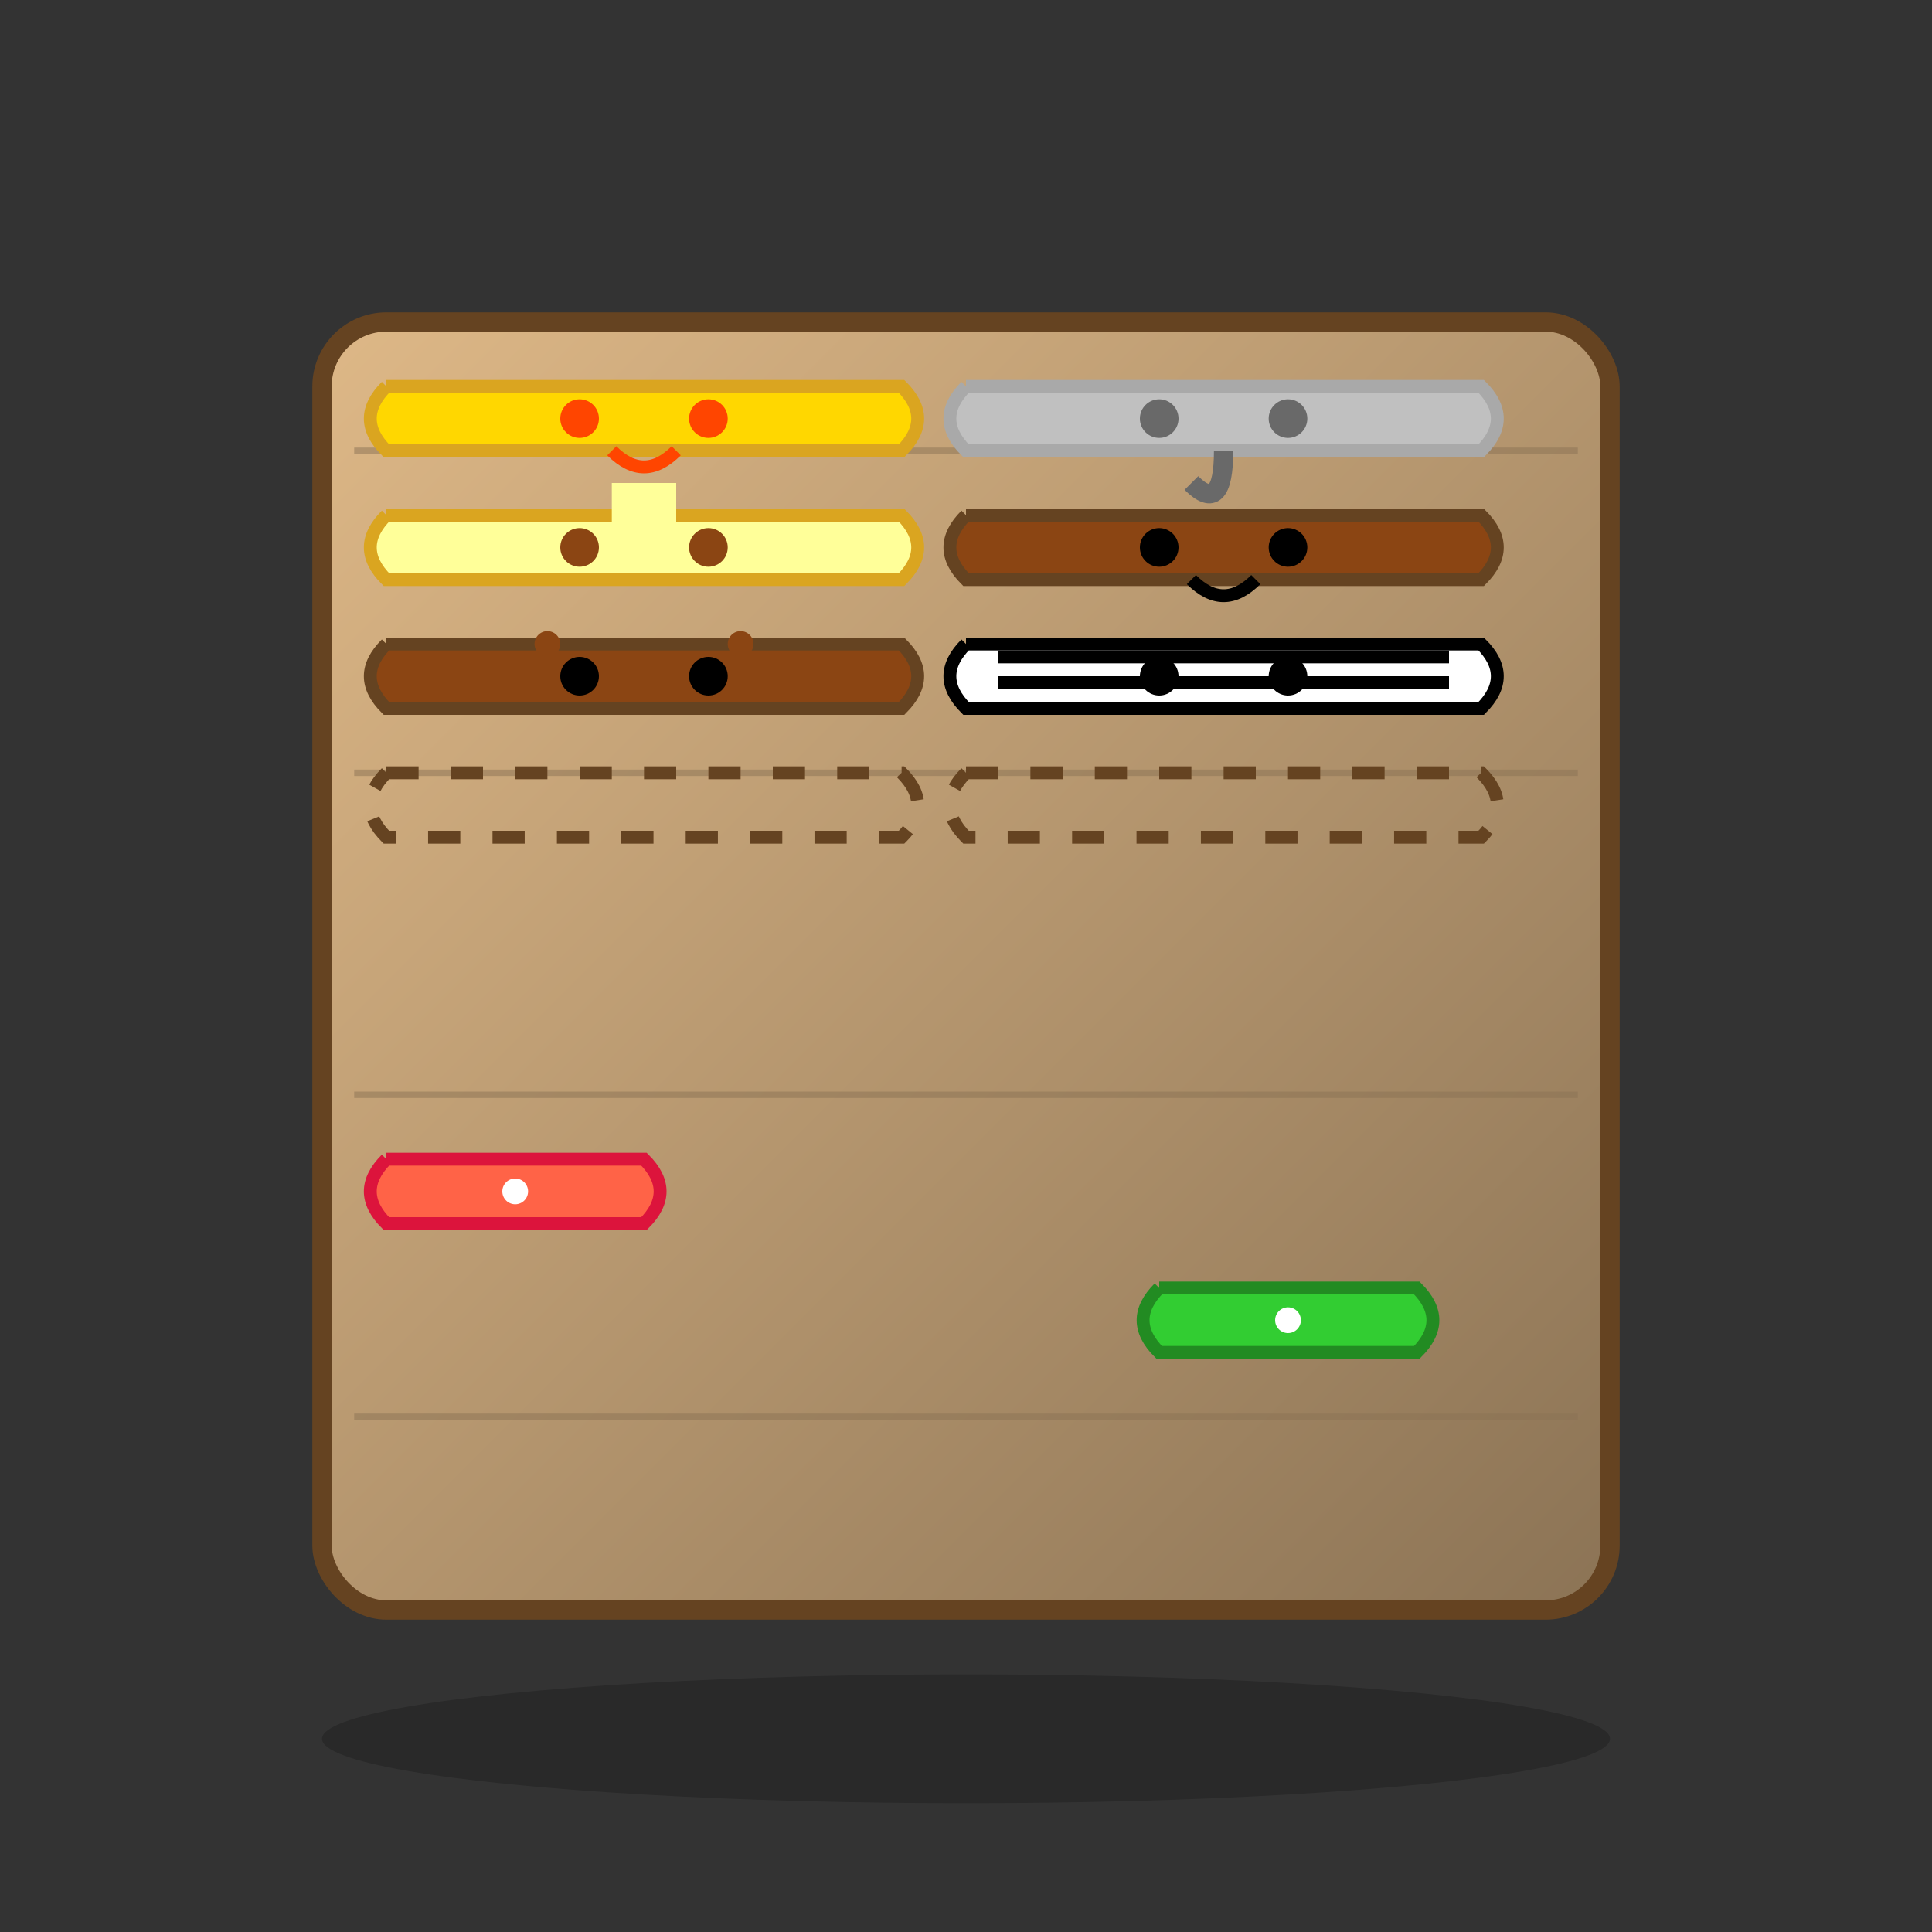 <svg width="300" height="300" viewBox="0 0 300 300" xmlns="http://www.w3.org/2000/svg">
  <rect x="0" y="0" width="300" height="300" fill="#333333" stroke="none"/>
  <defs>
    <linearGradient id="woodGradient" x1="0%" y1="0%" x2="100%" y2="100%">
      <stop offset="0%" style="stop-color:#DEB887;stop-opacity:1" />
      <stop offset="100%" style="stop-color:#8B7355;stop-opacity:1" />
    </linearGradient>
  </defs>
  
  <!-- Puzzle base -->
  <rect x="50" y="50" width="200" height="200" rx="10" fill="url(#woodGradient)" stroke="#654321" stroke-width="3"/>
  
  <!-- Wood grain lines -->
  <line x1="55" y1="70" x2="245" y2="70" stroke="#8B7355" stroke-width="1" opacity="0.5"/>
  <line x1="55" y1="120" x2="245" y2="120" stroke="#8B7355" stroke-width="1" opacity="0.5"/>
  <line x1="55" y1="170" x2="245" y2="170" stroke="#8B7355" stroke-width="1" opacity="0.5"/>
  <line x1="55" y1="220" x2="245" y2="220" stroke="#8B7355" stroke-width="1" opacity="0.5"/>
  
  <!-- Puzzle piece 1 - Lion -->
  <path d="M60 60 L140 60 Q145 65 140 70 L60 70 Q55 65 60 60" fill="#FFD700" stroke="#DAA520" stroke-width="2"/>
  <circle cx="90" cy="65" r="3" fill="#FF4500"/>
  <circle cx="110" cy="65" r="3" fill="#FF4500"/>
  <path d="M95 70 Q100 75 105 70" fill="none" stroke="#FF4500" stroke-width="2"/>
  
  <!-- Puzzle piece 2 - Elephant -->
  <path d="M150 60 L230 60 Q235 65 230 70 L150 70 Q145 65 150 60" fill="#C0C0C0" stroke="#A9A9A9" stroke-width="2"/>
  <circle cx="180" cy="65" r="3" fill="#696969"/>
  <circle cx="200" cy="65" r="3" fill="#696969"/>
  <path d="M190 70 Q190 80 185 75" fill="none" stroke="#696969" stroke-width="3"/>
  
  <!-- Puzzle piece 3 - Giraffe -->
  <path d="M60 80 L140 80 Q145 85 140 90 L60 90 Q55 85 60 80" fill="#FFFF99" stroke="#DAA520" stroke-width="2"/>
  <circle cx="90" cy="85" r="3" fill="#8B4513"/>
  <circle cx="110" cy="85" r="3" fill="#8B4513"/>
  <rect x="95" y="75" width="10" height="8" fill="#FFFF99"/>
  
  <!-- Puzzle piece 4 - Monkey -->
  <path d="M150 80 L230 80 Q235 85 230 90 L150 90 Q145 85 150 80" fill="#8B4513" stroke="#654321" stroke-width="2"/>
  <circle cx="180" cy="85" r="3" fill="#000000"/>
  <circle cx="200" cy="85" r="3" fill="#000000"/>
  <path d="M185 90 Q190 95 195 90" fill="none" stroke="#000000" stroke-width="2"/>
  
  <!-- Puzzle piece 5 - Bear -->
  <path d="M60 100 L140 100 Q145 105 140 110 L60 110 Q55 105 60 100" fill="#8B4513" stroke="#654321" stroke-width="2"/>
  <circle cx="90" cy="105" r="3" fill="#000000"/>
  <circle cx="110" cy="105" r="3" fill="#000000"/>
  <circle cx="85" cy="100" r="2" fill="#8B4513"/>
  <circle cx="115" cy="100" r="2" fill="#8B4513"/>
  
  <!-- Puzzle piece 6 - Zebra -->
  <path d="M150 100 L230 100 Q235 105 230 110 L150 110 Q145 105 150 100" fill="#FFFFFF" stroke="#000000" stroke-width="2"/>
  <line x1="155" y1="102" x2="225" y2="102" stroke="#000000" stroke-width="2"/>
  <line x1="155" y1="106" x2="225" y2="106" stroke="#000000" stroke-width="2"/>
  <circle cx="180" cy="105" r="3" fill="#000000"/>
  <circle cx="200" cy="105" r="3" fill="#000000"/>
  
  <!-- Puzzle piece outlines for empty slots -->
  <path d="M60 120 L140 120 Q145 125 140 130 L60 130 Q55 125 60 120" fill="none" stroke="#654321" stroke-width="2" stroke-dasharray="5,5"/>
  <path d="M150 120 L230 120 Q235 125 230 130 L150 130 Q145 125 150 120" fill="none" stroke="#654321" stroke-width="2" stroke-dasharray="5,5"/>
  
  <!-- Scattered loose pieces -->
  <path d="M60 180 L100 180 Q105 185 100 190 L60 190 Q55 185 60 180" fill="#FF6347" stroke="#DC143C" stroke-width="2"/>
  <circle cx="80" cy="185" r="2" fill="#FFFFFF"/>
  
  <path d="M180 200 L220 200 Q225 205 220 210 L180 210 Q175 205 180 200" fill="#32CD32" stroke="#228B22" stroke-width="2"/>
  <circle cx="200" cy="205" r="2" fill="#FFFFFF"/>
  
  <!-- Shadow -->
  <ellipse cx="150" cy="270" rx="100" ry="10" fill="#000000" opacity="0.2"/>
</svg>